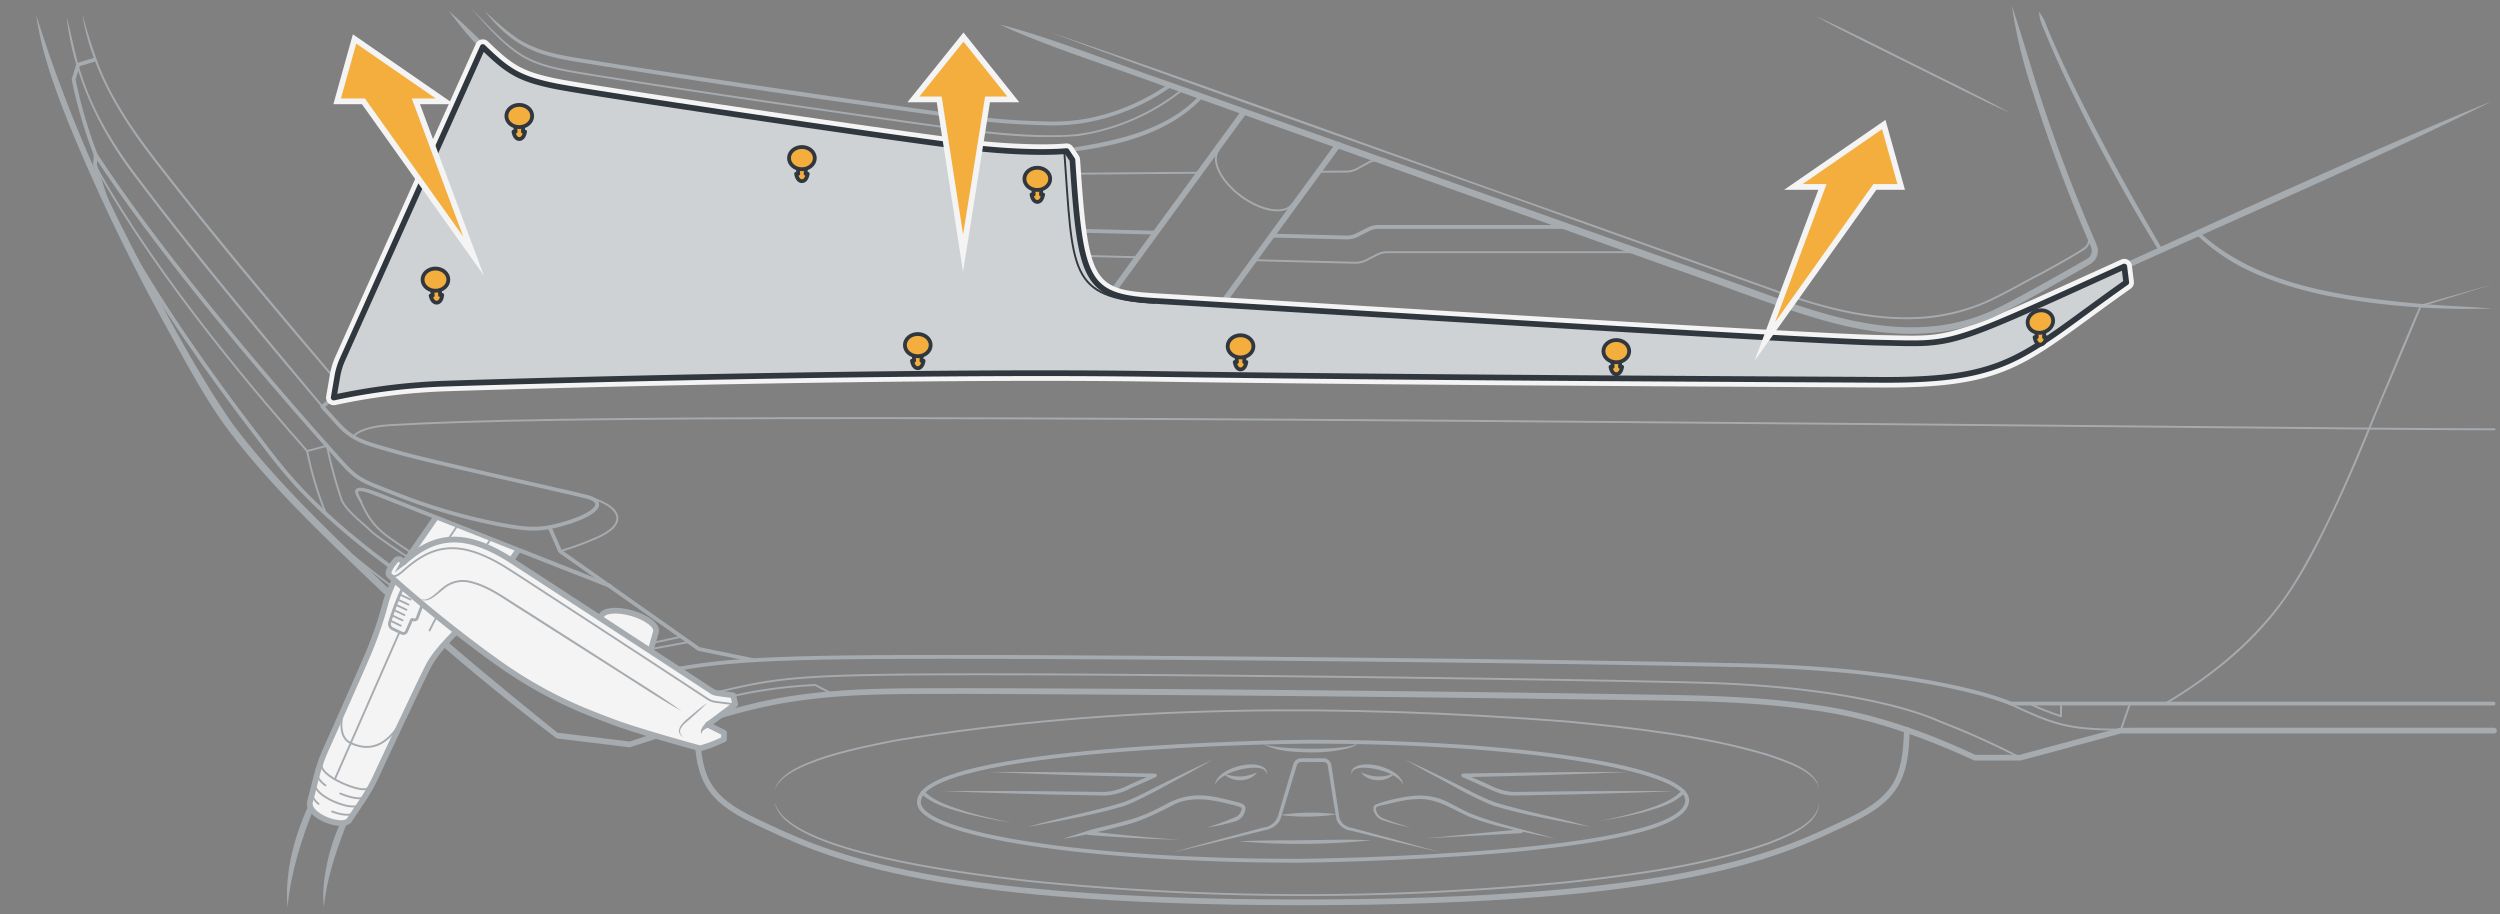 <svg xmlns="http://www.w3.org/2000/svg" width="654" height="239.108" viewBox="0 0 654 239.108"><rect x="0" y="0" width="654" height="239.108" fill="#808080" stroke="none"/><g id="f6371b8f-ad5f-4dc8-9488-dee06fdb713b" data-name="below"><path d="M87.3,104a163.458,163.458,0,0,1,29.345-3.648c16.6-.579,119.5-3.5,185.14-2.53s156.567,1.351,190.352,1.544,36.68-6.178,64.094-25.483l-.52-4.161" style="fill:none;stroke:#a6abb0;stroke-linecap:round;stroke-linejoin:round"/><path d="M117.448,2.9c15.465,13.39,13.231,17.068,35.4,20.11C187.8,28.276,222.8,33.8,257.873,38.163a128.414,128.414,0,0,0,21.043.613.753.753,0,0,1,.712.329l1.544,2.317a.757.757,0,0,1,.125.366c.289,4.288.587,8.574.985,12.842,1.044,7.549.947,18.589,9.361,21.654,3.955,1.413,8.3,1.531,12.5,1.806l51.511,3.136c47.216,2.657,94.4,6.221,141.662,7.8a48.865,48.865,0,0,0,12.644-.951,78.872,78.872,0,0,0,12.071-4.149c8.776-3.487,26.618-11.937,35.318-15.762,27.252-12.4,66.933-30.567,94.442-41.638C625.461,39.8,585.323,57.165,557.971,69.535c-8.737,4-26.9,12.257-35.369,15.775a80.268,80.268,0,0,1-12.3,4.222,50.277,50.277,0,0,1-13.008.99C450,88.948,402.8,85.381,355.564,82.724l-51.509-3.137c-4.342-.286-8.753-.4-12.939-1.9-9.157-3.332-9.282-14.8-10.327-22.916-.4-4.3-.7-8.591-.989-12.884l.124.366-1.544-2.317.707.33c-14.348,1.019-28.468-1.17-42.485-3.022-31.543-4.625-63.181-8.661-94.512-14.588a28,28,0,0,1-9.964-4.271c-5.765-4.276-10.4-9.77-14.678-15.491Z" style="fill:#a6abb0"/><path d="M123.324,2.271c4.352,4.253,8.347,9.031,13.6,12.194,5.322,3.074,11.56,3.774,17.529,4.835l12.1,1.919c23.31,3.618,49.24,7.394,72.733,10.72,12.126,1.661,24.269,3.511,36.531,3.428a44.073,44.073,0,0,0,12.063-1.475,57.153,57.153,0,0,0,21.624-10.9.25.25,0,1,1,.31.392,57.186,57.186,0,0,1-27.846,12.19c-14.315,1.139-28.608-1.264-42.751-3.137-23.533-3.334-49.387-7.1-72.74-10.722l-12.105-1.92c-6-1.063-12.324-1.784-17.7-4.9-5.3-3.21-9.254-8.092-13.348-12.625Z" style="fill:#a6abb0"/><path d="M126.807,2.883c1.045,1.028,3.2,2.95,4.316,3.9a45.533,45.533,0,0,0,4.578,3.5c6.553,4.128,14.638,4.611,22.122,5.978,19.069,3,38.5,5.85,57.575,8.641,7.593,1.1,27.22,3.926,34.585,4.895a194.752,194.752,0,0,0,23.136,1.957,50.231,50.231,0,0,0,11.486-.786,55.249,55.249,0,0,0,21.079-8.994.5.5,0,1,1,.57.822A56.245,56.245,0,0,1,284.8,31.943a51.725,51.725,0,0,1-11.694.812,195.5,195.5,0,0,1-23.258-1.921c-7.282-.943-27.076-3.755-34.609-4.829-19.069-2.768-38.519-5.7-57.578-8.727-13.779-2.294-21.568-2.535-30.852-14.395Z" style="fill:#a6abb0"/><path d="M87.3,104l.962-5.591A18.31,18.31,0,0,1,89.6,94.016L126.3,12.3" style="fill:none;stroke:#a6abb0;stroke-linecap:round;stroke-linejoin:round;stroke-width:0.5px"/><path d="M278.414,39.574c2.328,31.705.986,38.305,23.564,39.637" style="fill:none;stroke:#a6abb0;stroke-linecap:round;stroke-linejoin:round;stroke-width:0.5px"/><path d="M9.472,3.948A383.393,383.393,0,0,0,31.6,58.828c8.876,17.545,17.831,35.383,28.912,51.6,11.739,15.783,26.375,29.382,40.555,42.979,13.8,13.2,31.067,27.191,44.752,38.265l18.919,2.317c12.5-4.127,28.3-9.873,42.594-11.956,14.778-2.264,29.707-1.944,44.518-2.014q89,.225,177.985,1.661c14.811.213,29.731.451,44.48,2.619,14.791,1.975,29.076,6.879,42.52,13.228l-.313-.069h11.959c-.912.162,26.24-7.067,26.071-7.052.176-.076,97.685,0,97.881-.026a.75.75,0,0,1,0,1.5H554.751l.2-.026c-.2.026-26.272,7.131-26.46,7.1h-11.96c-13.533-6.178-27.594-11.259-42.425-13.175-14.63-2.15-29.459-2.391-44.287-2.6q-88.968-1.3-177.96-1.661c-14.816.068-29.691-.243-44.292,2-14.62,2.128-28.529,7.5-42.683,11.932a.791.791,0,0,1-.319.03l-18.919-2.317a584.987,584.987,0,0,1-45.823-38.41C85.5,141.037,70.9,127.5,58.994,111.526c-5.831-8.115-10.467-16.917-15.252-25.566A513.035,513.035,0,0,1,18.012,32.4c-3.654-9.194-7.137-18.591-8.54-28.453Z" style="fill:#a6abb0"/><path d="M24.617,15.653,20.435,16.92l-1.177,3.888a123.339,123.339,0,0,0,5.767,19.654c20.949,32.247,58.61,74.027,63.553,79.559s5.531,5.531,15.182,9.3a151.575,151.575,0,0,0,26.951,7.885c7.768,1.413,10.71,1.648,17.654-.47s10.945-5.3,4.943-6.826-40.486-9.063-49.077-11.534-11.416-2.942-15.535-7.179l-4.355-4.825L87.3,104l.749-4.352" style="fill:none;stroke:#a6abb0;stroke-linecap:round;stroke-linejoin:round"/><path d="M21.532,3.591a142.646,142.646,0,0,0,4.524,13.993c3.664,9.137,9.373,17.225,15.377,24.968C56.48,61.974,72.391,80.717,88.239,99.488a.25.25,0,0,1-.38.325C71.889,81.132,56.018,62.346,40.994,42.887,31.925,31.349,23.78,18.343,21.532,3.591Z" style="fill:#a6abb0"/><path d="M17.433,4.428c1.386,4.96,2.164,10.045,3.844,14.921C24.39,29.174,29.8,38.042,35.985,46.228c15.5,20.532,32.081,40.223,48.547,59.979a.25.25,0,0,1-.382.323c-16.59-19.668-33.137-39.4-48.611-59.972-9.454-12.222-16.4-26.65-18.106-42.13Z" style="fill:#a6abb0"/><polyline points="25.025 40.462 24.847 43.189 28.261 53.79" style="fill:none;stroke:#a6abb0;stroke-linecap:round;stroke-linejoin:round"/><path d="M153.308,129.907c8.383,2.023,12.244,6.914,2.205,11.032a81.866,81.866,0,0,1-9,3.253" style="fill:none;stroke:#a6abb0;stroke-linecap:round;stroke-linejoin:round;stroke-width:0.5px"/><path d="M80.352,118c-10.89-12.311-38.613-44.181-55.5-74.81" style="fill:none;stroke:#a6abb0;stroke-linecap:round;stroke-linejoin:round;stroke-width:0.5px"/><polyline points="143.764 137.899 146.513 144.191 182.798 169.769 197.148 172.72" style="fill:none;stroke:#a6abb0;stroke-linecap:round;stroke-linejoin:round"/><path d="M180.246,167.97c-3,.517-8.572,1.524-15.975,3.073-9.211,1.927-12.78,2.617-24.267-4.237S100.428,142.1,97.243,139.1s-7.085-5.915-7.976-8.634a118.049,118.049,0,0,1-3.734-13.857L80.352,118a90.927,90.927,0,0,0,4.76,15.99" style="fill:none;stroke:#a6abb0;stroke-linecap:round;stroke-linejoin:round;stroke-width:0.5px"/><path d="M92.4,114.245s1.322-2.531,9.826-3.036c41.185-2.445,137.713-2.719,516.615.9,20.207.193,33.72.193,33.72.193" style="fill:none;stroke:#a6abb0;stroke-linecap:round;stroke-linejoin:round;stroke-width:0.5px"/><path d="M31.067,59.625c9.263,18.152,26.31,41.481,33.839,51.327s11.236,15.443,22.78,25.676c16.989,15.058,37.048,26.727,51.527,35.221s16.1,7.176,29.17,4.741c18.662-3.475,24.325-4.762,78.51-4.762s165.882,1.2,208.885,2.188c50.581,1.159,70.272,10.039,70.272,10.039H652.308" style="fill:none;stroke:#a6abb0;stroke-linecap:round;stroke-linejoin:round"/><path d="M81.837,135.975c9.279,9.651,33.392,27.23,44.847,34.438s24.067,13.9,29.344,15.83,6.435,2.317,9.009,1.416,12.356-4.119,22.278-6.508c16.571-3.991,21.75-4.762,70.2-4.762s148.322,1.2,186.773,2.188c45.226,1.158,62.833,10.038,62.833,10.038a205.668,205.668,0,0,1,21.366,9.6" style="fill:none;stroke:#a6abb0;stroke-linecap:round;stroke-linejoin:round;stroke-width:0.5px"/><path d="M566.335,183.84c13.538-8.034,25.912-18.485,34.168-32.037,8.114-13.553,14.312-28.171,20.273-42.778.145-.118,12.158-29.3,12.437-29.287l19.224-5.467-19.081,5.946c.678-.931-12.311,29.226-12.116,29-3.944,9.772-8.077,19.491-12.782,28.933-4.593,9.483-9.856,18.791-17.092,26.54-7.132,7.827-15.741,14.133-24.775,19.584a.249.249,0,0,1-.343-.084.254.254,0,0,1,.087-.346Z" style="fill:#a6abb0"/><line x1="557.196" y1="184.055" x2="554.751" y2="191.134" style="fill:none;stroke:#a6abb0;stroke-linecap:round;stroke-linejoin:round;stroke-width:0.5px"/><polyline points="166.946 176.862 173.406 184.967 186.457 187.71" style="fill:none;stroke:#a6abb0;stroke-linecap:round;stroke-linejoin:round;stroke-width:0.5px"/><path d="M217.818,181.576l-4.549-2.379a124.393,124.393,0,0,0-35.118,6.767" style="fill:none;stroke:#a6abb0;stroke-linecap:round;stroke-linejoin:round;stroke-width:0.5px"/><line x1="171.965" y1="178.381" x2="175.465" y2="182.772" style="fill:none;stroke:#a6abb0;stroke-linecap:round;stroke-linejoin:round;stroke-width:0.5px"/><line x1="172.972" y1="178.132" x2="176.471" y2="182.522" style="fill:none;stroke:#a6abb0;stroke-linecap:round;stroke-linejoin:round;stroke-width:0.5px"/><line x1="173.979" y1="177.882" x2="177.478" y2="182.272" style="fill:none;stroke:#a6abb0;stroke-linecap:round;stroke-linejoin:round;stroke-width:0.5px"/><path d="M498.821,190.93c-.23,12.82-2.983,18.107-15.2,23.885-17.546,8.3-42.641,21.236-143.022,21.236s-125.475-12.934-143.021-21.236c-12.813-6.062-15.214-11.583-15.214-25.827" style="fill:none;stroke:#a6abb0;stroke-linecap:round;stroke-linejoin:round;stroke-width:1.5px"/><path d="M342.459,194.029c54.958,0,98.917,6.838,98.917,15.324,0,14.544-97.319,15.823-102.078,15.823-54.958,0-98.918-6.838-98.918-15.323C240.38,195.308,337.7,194.029,342.459,194.029Z" style="fill:none;stroke:#a6abb0;stroke-linecap:round;stroke-linejoin:round"/><path d="M264.952,215.25c-4.132-.652-8.252-1.414-12.318-2.456-4.071-1.168-8.3-2.165-11.585-5.1a.5.5,0,1,1,.71-.7c2.887,2.828,7.2,4.08,11.01,5.325,4,1.2,8.08,2.122,12.183,2.938Z" style="fill:#a6abb0"/><path d="M308.677,219.7c-8.007-.235-16.014-.637-24.01-1.284a.5.5,0,0,1,.081-1c7.948.976,15.931,1.713,23.929,2.281Z" style="fill:#a6abb0"/><path d="M358.677,219.817a187.462,187.462,0,0,1-34.581.279c4.154-.222,8.815-.267,12.973-.264,7.2.009,14.4-.352,21.608-.015Z" style="fill:#a6abb0"/><path d="M349.817,213.019a54.655,54.655,0,0,1-14.979.181,54.655,54.655,0,0,1,14.979-.181Z" style="fill:#a6abb0"/><path d="M397.9,217.951l-25.27,1.372,25.172-2.367a.5.5,0,1,1,.1,1Z" style="fill:#a6abb0"/><path d="M440.72,207.446c-2.945,2.913-6.934,3.915-10.741,5.023a113.494,113.494,0,0,1-11.535,2.3,113.276,113.276,0,0,0,11.4-2.777c3.541-1.181,7.558-2.425,10.12-5.193a.5.5,0,1,1,.759.65Z" style="fill:#a6abb0"/><path d="M202.7,206.812c1.139-7.929,24.48-11.855,31.441-13.335,58-9.511,117.38-9.47,175.867-4.966,17.527,1.716,35.2,3.628,52.152,8.617,4.3,1.476,13.932,4.321,13.664,9.684-.031-5.056-9.839-7.793-13.812-9.207-16.907-4.976-34.554-6.887-52.048-8.6-58.432-4.5-117.787-4.552-175.734,4.945-7.209,1.479-29.8,5.524-31.53,12.862Z" style="fill:#a6abb0"/><path d="M202.7,209.854c3.122,13.1,53.213,18.811,65.908,20.311a705.276,705.276,0,0,0,141.975.319c17.6-2.027,35.414-4.279,52.184-10.191,4.509-1.857,12.943-4.887,13.057-10.439.34,5.854-8.412,9.094-12.882,10.907-16.823,5.931-34.672,8.185-52.307,10.216a705.729,705.729,0,0,1-142.08-.331c-12.481-1.5-64.1-7.276-65.855-20.792Z" style="fill:#a6abb0"/><path d="M533.386,3.1a11.739,11.739,0,0,1,2.064,3.864c1.649,4.023,3.471,7.975,5.315,11.913,7.542,15.688,15.922,30.979,24.71,46a.5.5,0,0,1-.855.518,481.476,481.476,0,0,1-24.847-46.051c-1.814-3.971-3.606-7.955-5.225-12.011A11.745,11.745,0,0,1,533.386,3.1Z" style="fill:#a6abb0"/><path d="M575.335,60.7C590.226,74.5,612.2,77.53,631.692,79.347c6.724.621,13.472.854,20.228,1.34a193.95,193.95,0,0,1-40.485-2.844,99.564,99.564,0,0,1-19.609-5.5c-1.354-.5-3.346-1.487-4.667-2.091a52.125,52.125,0,0,1-12.516-8.835.5.5,0,0,1,.692-.721Z" style="fill:#a6abb0"/><path d="M280.74,44.651a19.706,19.706,0,0,1-.515-5.516.51.51,0,0,1,.447-.51c11.858-1.879,24.71-4.656,33.217-13.773a.5.5,0,0,1,.726.688c-8.674,9.226-21.665,12.5-33.807,14.106l.447-.511a19.706,19.706,0,0,1-.515,5.516Z" style="fill:#a6abb0"/><line x1="281.236" y1="60.329" x2="302.353" y2="60.863" style="fill:none;stroke:#a6abb0;stroke-linecap:round;stroke-linejoin:round"/><path d="M328.01,68.067l26.484.671a5.939,5.939,0,0,0,2.842-.644l2.894-1.472a5.94,5.94,0,0,1,2.692-.646h65.116" style="fill:none;stroke:#a6abb0;stroke-linecap:round;stroke-linejoin:round;stroke-width:0.5px"/><line x1="283.42" y1="66.938" x2="297.653" y2="67.299" style="fill:none;stroke:#a6abb0;stroke-linecap:round;stroke-linejoin:round;stroke-width:0.5px"/><path d="M332.71,61.632l19.5.493a5.938,5.938,0,0,0,2.842-.643l2.894-1.472a5.927,5.927,0,0,1,2.692-.646h48.837" style="fill:none;stroke:#a6abb0;stroke-linecap:round;stroke-linejoin:round"/><line x1="281.236" y1="45.44" x2="313.804" y2="45.184" style="fill:none;stroke:#a6abb0;stroke-linecap:round;stroke-linejoin:round;stroke-width:0.5px"/><path d="M344.9,44.94l7.334-.058a5.943,5.943,0,0,0,2.82-.737l2.843-1.568a5.943,5.943,0,0,1,2.669-.734l1.929-.064" style="fill:none;stroke:#a6abb0;stroke-linecap:round;stroke-linejoin:round;stroke-width:0.5px"/><line x1="350.082" y1="37.844" x2="319.465" y2="79.768" style="fill:none;stroke:#a6abb0;stroke-linecap:round;stroke-linejoin:round;stroke-width:1.5px"/><line x1="290.757" y1="76.741" x2="325.479" y2="29.198" style="fill:none;stroke:#a6abb0;stroke-linecap:round;stroke-linejoin:round;stroke-width:1.5px"/><path d="M338.053,53.449c-2.012,2.755-7.968,1.829-13.3-2.068s-8.031-9.289-6.019-12.044" style="fill:none;stroke:#a6abb0;stroke-linecap:round;stroke-linejoin:round;stroke-width:0.5px"/><path d="M525.55,184.055c11.455,5.277,14.836,6.821,29.345,6.821" style="fill:none;stroke:#a6abb0;stroke-linecap:round;stroke-linejoin:round;stroke-width:0.5px"/><path d="M530.88,184.055a64.939,64.939,0,0,0,8.279,3.289v-3.289" style="fill:none;stroke:#a6abb0;stroke-linecap:round;stroke-linejoin:round;stroke-width:0.5px"/><path d="M93.93,130.275c1.672,3.457,2.83,6.739,7.946,10.407s29.73,19.885,36.873,23.842,13.074,7.241,18.727,6.275c6.44-1.1,20.781-4.231,20.781-4.231" style="fill:none;stroke:#a6abb0;stroke-linecap:round;stroke-linejoin:round;stroke-width:0.5px"/><path d="M91.211,214.189c-2.95,7.477-5.683,15.1-6.5,23.149a31.916,31.916,0,0,1,.011-6.127,52.244,52.244,0,0,1,5.113-17.625l1.373.6Z" style="fill:#a6abb0"/><path d="M75.214,237.338c-.8-9.5,1.928-19.032,5.927-27.574l1.373.6c-3.5,8.672-6.415,17.612-7.3,26.971Z" style="fill:#a6abb0"/><path d="M135.6,143.833c-3.988,5.9-10.989,16.027-13.651,18.761-3.572,3.668-7.723,7.625-9.75,11.39C110.58,177,101.7,195.95,98.24,203.358a43.48,43.48,0,0,1-3.194,5.674l-3.689,5.524c-1.727,2.355-11.34-1.182-10.228-4.913l1.694-6.632a43.03,43.03,0,0,1,2.406-6.9c3.136-7.012,10.209-22.87,11.628-26.378a101.5,101.5,0,0,0,3.957-11.777c.738-2.843,2.317-6.95,6.564-13.031,2.694-3.858,5.2-7.467,6.675-9.591" style="fill:#f4f4f4;stroke:#a6abb0;stroke-linejoin:round;stroke-width:1.5px"/><path d="M106.1,152.161a1.955,1.955,0,0,1,2.611-.925l3.122,1.493a1.07,1.07,0,0,1,.485,1.466,73.712,73.712,0,0,0-3.141,7.43.848.848,0,0,1-1.1.5l-.055-.021c-.421-.16-.434.266-.617.678l-1.063,2.4a.915.915,0,0,1-1.229.456l-2.432-1.153a1.4,1.4,0,0,1-.74-1.662A75.628,75.628,0,0,1,106.1,152.161Z" style="fill:#f4f4f4;stroke:#a6abb0;stroke-linecap:round;stroke-linejoin:round;stroke-width:0.75px"/><line x1="102.004" y1="162.338" x2="104.834" y2="163.667" style="fill:none;stroke:#a6abb0;stroke-linecap:round;stroke-linejoin:round;stroke-width:0.5px"/><line x1="102.482" y1="160.951" x2="105.309" y2="162.278" style="fill:none;stroke:#a6abb0;stroke-linecap:round;stroke-linejoin:round;stroke-width:0.5px"/><line x1="102.983" y1="159.565" x2="105.808" y2="160.892" style="fill:none;stroke:#a6abb0;stroke-linecap:round;stroke-linejoin:round;stroke-width:0.5px"/><line x1="103.503" y1="158.192" x2="106.325" y2="159.516" style="fill:none;stroke:#a6abb0;stroke-linecap:round;stroke-linejoin:round;stroke-width:0.5px"/><line x1="104.037" y1="156.838" x2="106.855" y2="158.162" style="fill:none;stroke:#a6abb0;stroke-linecap:round;stroke-linejoin:round;stroke-width:0.5px"/><line x1="104.578" y1="155.514" x2="107.394" y2="156.836" style="fill:none;stroke:#a6abb0;stroke-linecap:round;stroke-linejoin:round;stroke-width:0.5px"/><line x1="105.122" y1="154.229" x2="107.935" y2="155.55" style="fill:none;stroke:#a6abb0;stroke-linecap:round;stroke-linejoin:round;stroke-width:0.5px"/><line x1="105.663" y1="152.992" x2="108.474" y2="154.311" style="fill:none;stroke:#a6abb0;stroke-linecap:round;stroke-linejoin:round;stroke-width:0.5px"/><line x1="106.197" y1="151.811" x2="109.004" y2="153.129" style="fill:none;stroke:#a6abb0;stroke-linecap:round;stroke-linejoin:round;stroke-width:0.5px"/><path d="M90.454,184.392c-1.386,3.119-2.014,8.346,1.08,9.874,8.9,4.4,13.4-5.181,15.2-8.99" style="fill:none;stroke:#a6abb0;stroke-linecap:round;stroke-linejoin:round;stroke-width:0.5px"/><path d="M128.4,140.994c-2.185,3.158-6.071,8.7-9.236,12.854a67.679,67.679,0,0,0-6.779,11.066" style="fill:none;stroke:#a6abb0;stroke-linecap:round;stroke-linejoin:round;stroke-width:0.5px"/><line x1="109.909" y1="151.814" x2="119.646" y2="137.543" style="fill:none;stroke:#a6abb0;stroke-linecap:round;stroke-linejoin:round;stroke-width:0.5px"/><line x1="104.508" y1="165.347" x2="87.59" y2="203.862" style="fill:none;stroke:#a6abb0;stroke-linecap:round;stroke-linejoin:round;stroke-width:0.5px"/><path d="M84.261,199.767c-1.406,3.137,11.157,8.212,12.053,6.292" style="fill:none;stroke:#a6abb0;stroke-linecap:round;stroke-linejoin:round;stroke-width:0.5px"/><path d="M81.811,207.117c-.361,1.086.329,2.206,1.514,3.181" style="fill:none;stroke:#a6abb0;stroke-linecap:round;stroke-linejoin:round;stroke-width:0.5px"/><path d="M86.877,212.284c2.5.964,5.116,1.245,5.822.2" style="fill:none;stroke:#a6abb0;stroke-linecap:round;stroke-linejoin:round;stroke-width:0.5px"/><path d="M82.494,204.591c-1.307,3.54,10.2,8.018,11.547,5.816" style="fill:none;stroke:#a6abb0;stroke-linecap:round;stroke-linejoin:round;stroke-width:0.5px"/><path d="M83.176,202.066c-.437,1.071.468,2.287,1.955,3.391" style="fill:none;stroke:#a6abb0;stroke-linecap:round;stroke-linejoin:round;stroke-width:0.5px"/><path d="M89,207.581c2.888,1.2,5.854,1.737,6.387.751" style="fill:none;stroke:#a6abb0;stroke-linecap:round;stroke-linejoin:round;stroke-width:0.5px"/><path d="M171.593,165.3l-2.54,8.905c-.45,1.577-4.017,1.943-7.969.815s-6.78-3.317-6.33-4.894l2.54-8.905c.449-1.577,4.017-1.942,7.959-.818S172.043,163.719,171.593,165.3Z" style="fill:#f4f4f4;stroke:#a6abb0;stroke-linecap:round;stroke-linejoin:round;stroke-width:1.5px"/><path d="M191.821,181.9l.5,2.36-7.142,5.333,4.216,2.1v1.684a34.071,34.071,0,0,1-6.234,2.394s-16.006-4.328-23.082-7.018-17.184-6.378-30.1-15.582A339.241,339.241,0,0,1,101.892,150.6c-.882-.768.687-2.871,1.643-4a.973.973,0,0,1,1.372-.113l.693.586c7.714-6.823,15.341-8.788,28.47-.295,9.007,5.826,46.284,30.166,52.079,33.993a3.487,3.487,0,0,0,1.441.545Z" style="fill:#f4f4f4;stroke:#a6abb0;stroke-linecap:round;stroke-linejoin:round;stroke-width:1.5px"/><path d="M192.325,184.263l-5.074-.643a5.134,5.134,0,0,1-2.178-.808c-10.429-6.887-43.01-28.127-51.46-33.593-13.129-8.493-20.193-6.917-27.907-.094-1.922,1.746-2.726,1.912-3.42,1.184" style="fill:none;stroke:#a6abb0;stroke-linecap:round;stroke-linejoin:round;stroke-width:0.5px"/><path d="M103.254,149.735l1.784-3.156a.766.766,0,1,1,1.125.992l-2.909,2.164Z" style="fill:#a6abb0"/><path d="M109.638,156.483c2.213,1.449,4.547-1.605,6.209-2.824a8.117,8.117,0,0,1,7.226-1.683c4.948,1.151,9.05,4.353,13.283,6.939,5.381,3.414,19.7,12.57,25.237,16.115,4.87,3.163,12.072,7.52,16.689,10.954-5.02-2.729-12.052-7.42-16.969-10.516-5.631-3.581-19.834-12.616-25.252-16.091-4.208-2.582-8.232-5.745-13.094-6.9a7.589,7.589,0,0,0-6.8,1.568c-1.671,1.246-4.389,4.317-6.524,2.434Z" style="fill:#a6abb0"/><path d="M185.61,190.213c-.737.34-2.285.824-2.019,1.857-.807-.986.552-2.343,1.17-3.1a.768.768,0,1,1,.849,1.239Z" style="fill:#a6abb0"/><path d="M184.986,183.874c-1.451,1.524-3,2.935-4.592,4.311-1.532,1.286-3.767,2.926-1.567,4.763-2.645-1.6-.349-3.859,1.242-5.137,1.586-1.378,3.2-2.716,4.917-3.937Z" style="fill:#a6abb0"/><path d="M159.449,153.768c-16.67-6.473-35.149-13.829-51.882-20.437l-8.643-3.418c-1.665-.567-3.493-1.55-5.187-1.409-.046.032-.058.022-.075.143a6.925,6.925,0,0,0,1.087,2.439c.165.263-.242.52-.415.278a5.949,5.949,0,0,1-1.446-2.726c.164-2.355,5.178-.014,6.4.341l8.651,3.4c16.764,6.6,35.247,13.806,51.88,20.46a.5.5,0,0,1-.366.93Z" style="fill:#a6abb0"/><path d="M307,222.923c7.826-2.226,15.679-4.347,23.537-6.451a4.511,4.511,0,0,0,3.72-2.821l.217-.729c1.076-3.617,2.822-9.566,3.9-13.172a2.21,2.21,0,0,1,2.308-1.385l.763,0c.967-.01,3.575,0,4.575,0a2.14,2.14,0,0,1,2.224,1.555l.124.778.926,6.03.927,6.03a4.059,4.059,0,0,0,.931,2.57,4.592,4.592,0,0,0,2.489,1.237l11.777,3.191,11.75,3.294-11.873-2.819-11.847-2.921a4.581,4.581,0,0,1-3.787-2.857c-.715-3.738-1.6-9.845-2.237-13.606-.069-.288-.075-.937-.357-1.147a1.35,1.35,0,0,0-1.047-.357l-3.05.01-1.525,0c-.864,0-1.825-.153-2.153.7-1.193,3.915-3.017,9.935-4.21,13.855-.555,1.924-2.509,3.006-4.35,3.312-7.9,1.95-15.8,3.883-23.728,5.71Z" style="fill:#a6abb0"/><path d="M268.772,216.36c8.28-2.463,16.882-3.924,25.107-6.493,4.044-1.437,7.783-3.725,11.679-5.541l5.844-2.846c1.964-.916,3.913-1.863,5.891-2.753-1.874,1.091-3.779,2.125-5.667,3.189-5.621,2.923-11.535,6.561-17.408,8.89-8.331,2.5-16.925,3.861-25.446,5.554Z" style="fill:#a6abb0"/><path d="M317.821,205.42c.3-4.187,9.576-6.87,12.777-4.66a1.7,1.7,0,0,1,.736,1.957,1.539,1.539,0,0,0-.991-1.526c-2.933-1.253-11.484.987-12.522,4.229Z" style="fill:#a6abb0"/><path d="M328.837,202.03c-1.775,2.711-6.788,2.746-8.766.251a10.461,10.461,0,0,0,8.766-.251Z" style="fill:#a6abb0"/><path d="M367.1,205.42c-1.032-3.234-9.58-5.485-12.522-4.229a1.54,1.54,0,0,0-.992,1.526,1.7,1.7,0,0,1,.736-1.956c3.193-2.209,12.477.466,12.778,4.659Z" style="fill:#a6abb0"/><path d="M356.08,202.03a10.461,10.461,0,0,0,8.766.251c-1.977,2.5-6.99,2.46-8.766-.251Z" style="fill:#a6abb0"/><path d="M258.733,201.945c14.485-.043,28.966.161,43.447.425a.478.478,0,0,1,.183.911l-6.434,2.868a16.692,16.692,0,0,1-6.894,1.97l-14.109-.272c-9.387-.253-18.775-.5-28.162-.883,9.394-.079,18.787-.013,28.181.043l14.063.167a15.766,15.766,0,0,0,6.518-1.937l6.452-2.827.183.912c-14.48-.337-28.957-.734-43.428-1.377Z" style="fill:#a6abb0"/><path d="M426.184,201.945c-14.47.643-28.947,1.04-43.427,1.377l.182-.912,6.452,2.827a15.774,15.774,0,0,0,6.518,1.937l14.064-.167c9.393-.056,18.786-.122,28.181-.043-9.387.388-18.775.63-28.163.883l-14.108.273a12.884,12.884,0,0,1-3.595-.605c-2.335-.812-7.409-3.255-9.733-4.234a.478.478,0,0,1,.182-.911c14.481-.264,28.962-.468,43.447-.425Z" style="fill:#a6abb0"/><path d="M416.146,216.36c-8.521-1.693-17.115-3.051-25.446-5.553-5.864-2.325-11.8-5.974-17.408-8.891-1.889-1.064-3.793-2.1-5.668-3.189,1.979.89,3.928,1.837,5.892,2.753l5.844,2.846c3.895,1.816,7.635,4.105,11.679,5.541,8.225,2.569,16.826,4.029,25.107,6.493Z" style="fill:#a6abb0"/><path d="M278.039,219.449c2.425-.829,4.871-1.575,7.306-2.365,4.369-1.163,10.555-2.421,14.636-4.221,2.339-.944,4.5-2.27,6.861-3.368a16.785,16.785,0,0,1,7.7-1.382c3.045.067,6.554,1.122,9.509,1.814.723.178,1.8.618,1.771,1.55a3.814,3.814,0,0,1-2.507,3.332,48.215,48.215,0,0,1-7.566,1.66,65.5,65.5,0,0,0,7.141-2.591,2.771,2.771,0,0,0,1.932-2.375c-.011-.161-.031-.177-.254-.322a14.7,14.7,0,0,0-2.628-.741c-4.686-1.266-10.14-2.206-14.678-.037-4.479,2.329-9.226,4.705-14.244,5.767-4.319,1.176-10.6,2.607-14.979,3.279Z" style="fill:#a6abb0"/><path d="M406.879,219.449c-7.462-1.789-15.141-2.9-22.312-5.709-4.671-1.983-8.836-5.141-14.158-4.668-3.157.076-6.221,1.053-9.305,1.682-.591.161-1.22.359-1.184.744a3.008,3.008,0,0,0,2,2.615,63.132,63.132,0,0,0,7.248,2.356,50.761,50.761,0,0,1-7.459-1.895,3.7,3.7,0,0,1-2.2-2.051c-.308-.673-.4-1.706.437-2.08a39.915,39.915,0,0,1,10.432-2.289,16.606,16.606,0,0,1,7.7,1.345c2.353,1.11,4.507,2.449,6.844,3.408,7.085,2.848,14.691,4.213,21.961,6.542Z" style="fill:#a6abb0"/><path d="M355.168,194.263c.008.286-.247.493-.459.647a8.667,8.667,0,0,1-2.262.9,40.9,40.9,0,0,1-9.588,1.023c-3.961-.133-8.229-.124-11.85-1.923-.212-.155-.467-.362-.459-.648.047.275.311.408.534.517,2.472,1.295,22.94,1.774,24.084-.517Z" style="fill:#a6abb0"/></g><g id="f7b554ac-84a3-4abc-8415-2b9238dfa558" data-name="illustration"><path d="M87.3,104l.962-5.591A18.31,18.31,0,0,1,89.6,94.016L126.3,12.3c6.564,6.371,9.46,8.3,18.92,10.232s91.508,14.093,108.3,16.024S279,39.521,279,39.521l1.544,2.317c2.124,31.661,3.264,35.793,21.43,36.873,35.715,2.124,170.082,10.554,189.774,10.94,19.934.391,16.525,1.639,63.959-19.927l.52,4.161c-27.414,19.3-30.309,25.676-64.094,25.483s-124.714-.579-190.352-1.544-168.538,1.951-185.14,2.53A163.458,163.458,0,0,0,87.3,104Z" style="fill:#cfd2d4"/><path d="M278.414,39.574c2.328,31.705.986,38.305,23.564,39.637" style="fill:none;stroke:#30373e;stroke-linecap:round;stroke-linejoin:round;stroke-width:0.5px"/><path d="M126.3,12.3c6.564,6.371,9.46,8.3,18.92,10.232s91.508,14.093,108.3,16.024a168.243,168.243,0,0,0,19.04,1.206c4.271,0,6.443-.241,6.443-.241l1.544,2.317c2.124,31.661,3.264,35.793,21.43,36.873,35.715,2.124,170.082,10.554,189.774,10.94,3.382.067,6.094.158,8.5.158,11.747,0,16.078-2.178,55.464-20.085l.52,4.161C529.219,92.908,526.007,99.372,493.6,99.372c-.481,0-.965,0-1.46,0-33.785-.193-124.714-.579-190.352-1.544-9.191-.135-19.117-.194-29.429-.194-63.338,0-141.433,2.226-155.711,2.724A163.458,163.458,0,0,0,87.3,104l.962-5.591A18.31,18.31,0,0,1,89.6,94.016L126.3,12.3m0-2a2,2,0,0,0-1.825,1.181L87.779,93.2a20.329,20.329,0,0,0-1.488,4.875l-.962,5.59a2,2,0,0,0,2.439,2.284,163.121,163.121,0,0,1,28.946-3.593c12.843-.448,91.561-2.723,155.642-2.723,10.754,0,20.645.065,29.4.194,56.939.837,133.152,1.24,174.1,1.456l16.273.088c.5,0,.987,0,1.472,0,28.262,0,35.054-4.962,53.205-18.226,3.091-2.258,6.594-4.818,10.581-7.626a2,2,0,0,0,.833-1.883l-.52-4.161a2,2,0,0,0-2.813-1.573l-4.277,1.945c-34.989,15.916-39.485,17.961-50.359,17.961-1.6,0-3.331-.041-5.341-.088-.975-.023-2.009-.047-3.115-.069-15.483-.3-103.31-5.671-155.785-8.877-14.374-.879-26.351-1.611-33.91-2.06-16.3-.97-17.4-2.933-19.552-35.011a2,2,0,0,0-.331-.976l-1.545-2.316A2,2,0,0,0,279,37.521a2.059,2.059,0,0,0-.221.012c-.019,0-2.143.229-6.222.229a166.95,166.95,0,0,1-18.812-1.193c-16.551-1.9-98.408-14.012-108.132-16-9.049-1.847-11.632-3.6-17.927-9.708A2,2,0,0,0,126.3,10.3Z" style="fill:#f4f4f4"/><path d="M87.3,104l.962-5.591A18.31,18.31,0,0,1,89.6,94.016L126.3,12.3c6.564,6.371,9.46,8.3,18.92,10.232s91.508,14.093,108.3,16.024S279,39.521,279,39.521l1.544,2.317c2.124,31.661,3.264,35.793,21.43,36.873,35.715,2.124,170.082,10.554,189.774,10.94,19.934.391,16.525,1.639,63.959-19.927l.52,4.161c-27.414,19.3-30.309,25.676-64.094,25.483s-124.714-.579-190.352-1.544-168.538,1.951-185.14,2.53A163.458,163.458,0,0,0,87.3,104Z" style="fill:none;stroke:#30373e;stroke-linecap:round;stroke-linejoin:round;stroke-width:1.5px"/></g><g id="ea016e6e-87e7-4583-b0a9-1d7fd1983e03" data-name="above"><path d="M261.612,6.44c12.878,3.187,31.43,10.654,44.238,14.966,27.609,9.8,103.354,36.708,132.006,46.884l21.981,7.868c14.381,5.276,29.484,10.522,44.992,9.264a49.139,49.139,0,0,0,16.582-4.277c5.215-2.493,10.3-5.421,15.382-8.212,2.249-1.283,6.649-3.743,8.867-5.046a2.453,2.453,0,0,0,1.33-3.267l-.29-.672-.577-1.343-2.256-5.4c-4.432-10.822-8.488-21.8-12.029-32.947a129.034,129.034,0,0,1-5.53-22.718c2.518,7.4,4.619,14.852,6.972,22.258,4.133,12.911,8.994,25.7,14.318,38.171a23.06,23.06,0,0,1,1.139,2.861,4.094,4.094,0,0,1-2.263,4.455l-1.263.734-2.53,1.46c-6.751,3.788-13.607,7.836-20.563,11.21-12.635,5.97-27.288,5.542-40.571,2.3-13.248-3.166-31.273-10.56-44.328-14.928-28.8-10.315-103.961-37.217-131.882-47.222-12.439-4.7-31.735-10.717-43.725-16.4Z" style="fill:#a6abb0"/><path d="M274.759,8.445c39.03,13.247,98.383,35.016,137.842,48.893,11.536,4.116,40.536,14.456,51.658,18.424,11.4,4.08,23.337,7.45,35.54,7.227a50.714,50.714,0,0,0,17.765-3.426c4.977-1.9,11.485-5.8,16.277-8.235,2.678-1.45,5.345-2.919,7.965-4.465a28.1,28.1,0,0,0,3.758-2.437,2.95,2.95,0,0,0,.73-1.927,4.9,4.9,0,0,0-.623-2.069c-.145-.3.341-.5.459-.2,1.06,1.822.859,4.2-1.133,5.286l-.974.6c-3.251,1.971-6.607,3.855-9.944,5.651-4.875,2.447-11.31,6.337-16.333,8.26a51.194,51.194,0,0,1-17.937,3.461c-12.277.224-24.262-3.158-35.719-7.257-11.018-3.926-40.293-14.371-51.658-18.423C373.008,43.553,313.575,22.961,274.759,8.445Z" style="fill:#a6abb0"/><path d="M525.728,29.482c-7.236-3.151-18.3-8.87-25.463-12.392-7.152-3.6-18.334-8.954-25.242-12.84,7.237,3.153,18.3,8.869,25.464,12.392,7.152,3.6,18.334,8.953,25.241,12.84Z" style="fill:#a6abb0"/></g><g id="acec7609-990e-405d-9e51-eecb6870882c" data-name="arrows/icons"><path d="M137.361,34.443c-.251,1.49-.956,1.928-1.515,1.928s-1.269-.439-1.523-1.933h.559c-.081-.754-.121-2.47-.121-4.1h2.16c0,1.631-.04,3.348-.12,4.1Z" style="fill:#f4ae3d;stroke:#30373e;stroke-linecap:round;stroke-linejoin:round"/><path d="M115.682,77.155c-.158,1.5-.835,1.983-1.393,2.018s-1.293-.361-1.639-1.836l.558-.034c-.127-.748-.273-2.459-.373-4.083l1.078-.066,1.078-.067c.1,1.628.166,3.344.133,4.1Z" style="fill:#f4ae3d;stroke:#30373e;stroke-linecap:round;stroke-linejoin:round"/><path d="M211.3,45.465c-.25,1.49-.955,1.928-1.514,1.928s-1.269-.439-1.523-1.933h.559c-.081-.754-.121-2.47-.121-4.1h2.16c0,1.631-.04,3.348-.12,4.1Z" style="fill:#f4ae3d;stroke:#30373e;stroke-linecap:round;stroke-linejoin:round"/><path d="M272.88,50.891c-.251,1.489-.956,1.928-1.515,1.928s-1.268-.44-1.523-1.933h.56c-.081-.755-.122-2.471-.122-4.1h2.16c0,1.631-.04,3.348-.12,4.1Z" style="fill:#f4ae3d;stroke:#30373e;stroke-linecap:round;stroke-linejoin:round"/><path d="M241.61,94.384c-.251,1.489-.956,1.928-1.515,1.928s-1.268-.44-1.523-1.933h.559c-.081-.755-.121-2.471-.121-4.1h2.16c0,1.631-.04,3.348-.12,4.1Z" style="fill:#f4ae3d;stroke:#30373e;stroke-linecap:round;stroke-linejoin:round"/><path d="M326.045,94.709c-.25,1.49-.955,1.928-1.514,1.928s-1.269-.439-1.523-1.933h.559c-.081-.754-.121-2.47-.121-4.1h2.16c0,1.631-.04,3.349-.12,4.1Z" style="fill:#f4ae3d;stroke:#30373e;stroke-linecap:round;stroke-linejoin:round"/><path d="M424.347,95.965c-.25,1.489-.955,1.927-1.514,1.927s-1.269-.439-1.523-1.933h.559c-.081-.754-.121-2.47-.121-4.1h2.16c0,1.631-.04,3.348-.12,4.1Z" style="fill:#f4ae3d;stroke:#30373e;stroke-linecap:round;stroke-linejoin:round"/><path d="M535.28,88.22c-.251,1.489-.956,1.928-1.515,1.928s-1.268-.44-1.522-1.933h.559c-.081-.754-.122-2.471-.122-4.1h2.16c0,1.631-.039,3.348-.119,4.1Z" style="fill:#f4ae3d;stroke:#30373e;stroke-linecap:round;stroke-linejoin:round"/><ellipse cx="113.913" cy="73.154" rx="3.373" ry="2.907" style="fill:#f4ae3d;stroke:#30373e;stroke-linecap:round;stroke-linejoin:round"/><ellipse cx="135.842" cy="30.339" rx="3.373" ry="2.907" style="fill:#f4ae3d;stroke:#30373e;stroke-linecap:round;stroke-linejoin:round"/><ellipse cx="209.78" cy="41.362" rx="3.373" ry="2.907" style="fill:#f4ae3d;stroke:#30373e;stroke-linecap:round;stroke-linejoin:round"/><ellipse cx="271.36" cy="46.788" rx="3.373" ry="2.907" style="fill:#f4ae3d;stroke:#30373e;stroke-linecap:round;stroke-linejoin:round"/><ellipse cx="240.09" cy="90.281" rx="3.373" ry="2.907" style="fill:#f4ae3d;stroke:#30373e;stroke-linecap:round;stroke-linejoin:round"/><ellipse cx="324.526" cy="90.606" rx="3.373" ry="2.907" style="fill:#f4ae3d;stroke:#30373e;stroke-linecap:round;stroke-linejoin:round"/><ellipse cx="422.828" cy="91.862" rx="3.373" ry="2.907" style="fill:#f4ae3d;stroke:#30373e;stroke-linecap:round;stroke-linejoin:round"/><ellipse cx="533.76" cy="84.117" rx="3.373" ry="2.907" transform="translate(-3.014 146.154) rotate(-15.548)" style="fill:#f4ae3d;stroke:#30373e;stroke-linecap:round;stroke-linejoin:round"/></g><g id="f9abc0ec-9be2-460d-a40e-5784f10b6ea7" data-name="inset"><polygon points="113.996 25.766 107.715 25.766 121.185 61.901 95.465 25.766 89.184 25.766 93.193 11.408 113.996 25.766" style="fill:none;stroke:#f4f4f4;stroke-linecap:round;stroke-miterlimit:10;stroke-width:3px"/><polygon points="113.996 25.766 107.715 25.766 121.185 61.901 95.465 25.766 89.184 25.766 93.193 11.408 113.996 25.766" style="fill:#f4ae3d"/><polygon points="471.553 48.147 477.834 48.147 464.364 84.282 490.084 48.147 496.365 48.147 492.356 33.789 471.553 48.147" style="fill:none;stroke:#f4f4f4;stroke-linecap:round;stroke-miterlimit:10;stroke-width:3px"/><polygon points="471.553 48.147 477.834 48.147 464.364 84.282 490.084 48.147 496.365 48.147 492.356 33.789 471.553 48.147" style="fill:#f4ae3d"/><polygon points="263.527 25.251 257.701 25.251 251.948 61.386 246.338 25.251 240.511 25.251 252.044 10.893 263.527 25.251" style="fill:none;stroke:#f4f4f4;stroke-linecap:round;stroke-miterlimit:10;stroke-width:3px"/><polygon points="263.527 25.251 257.701 25.251 251.948 61.386 246.338 25.251 240.511 25.251 252.044 10.893 263.527 25.251" style="fill:#f4ae3d"/></g></svg>